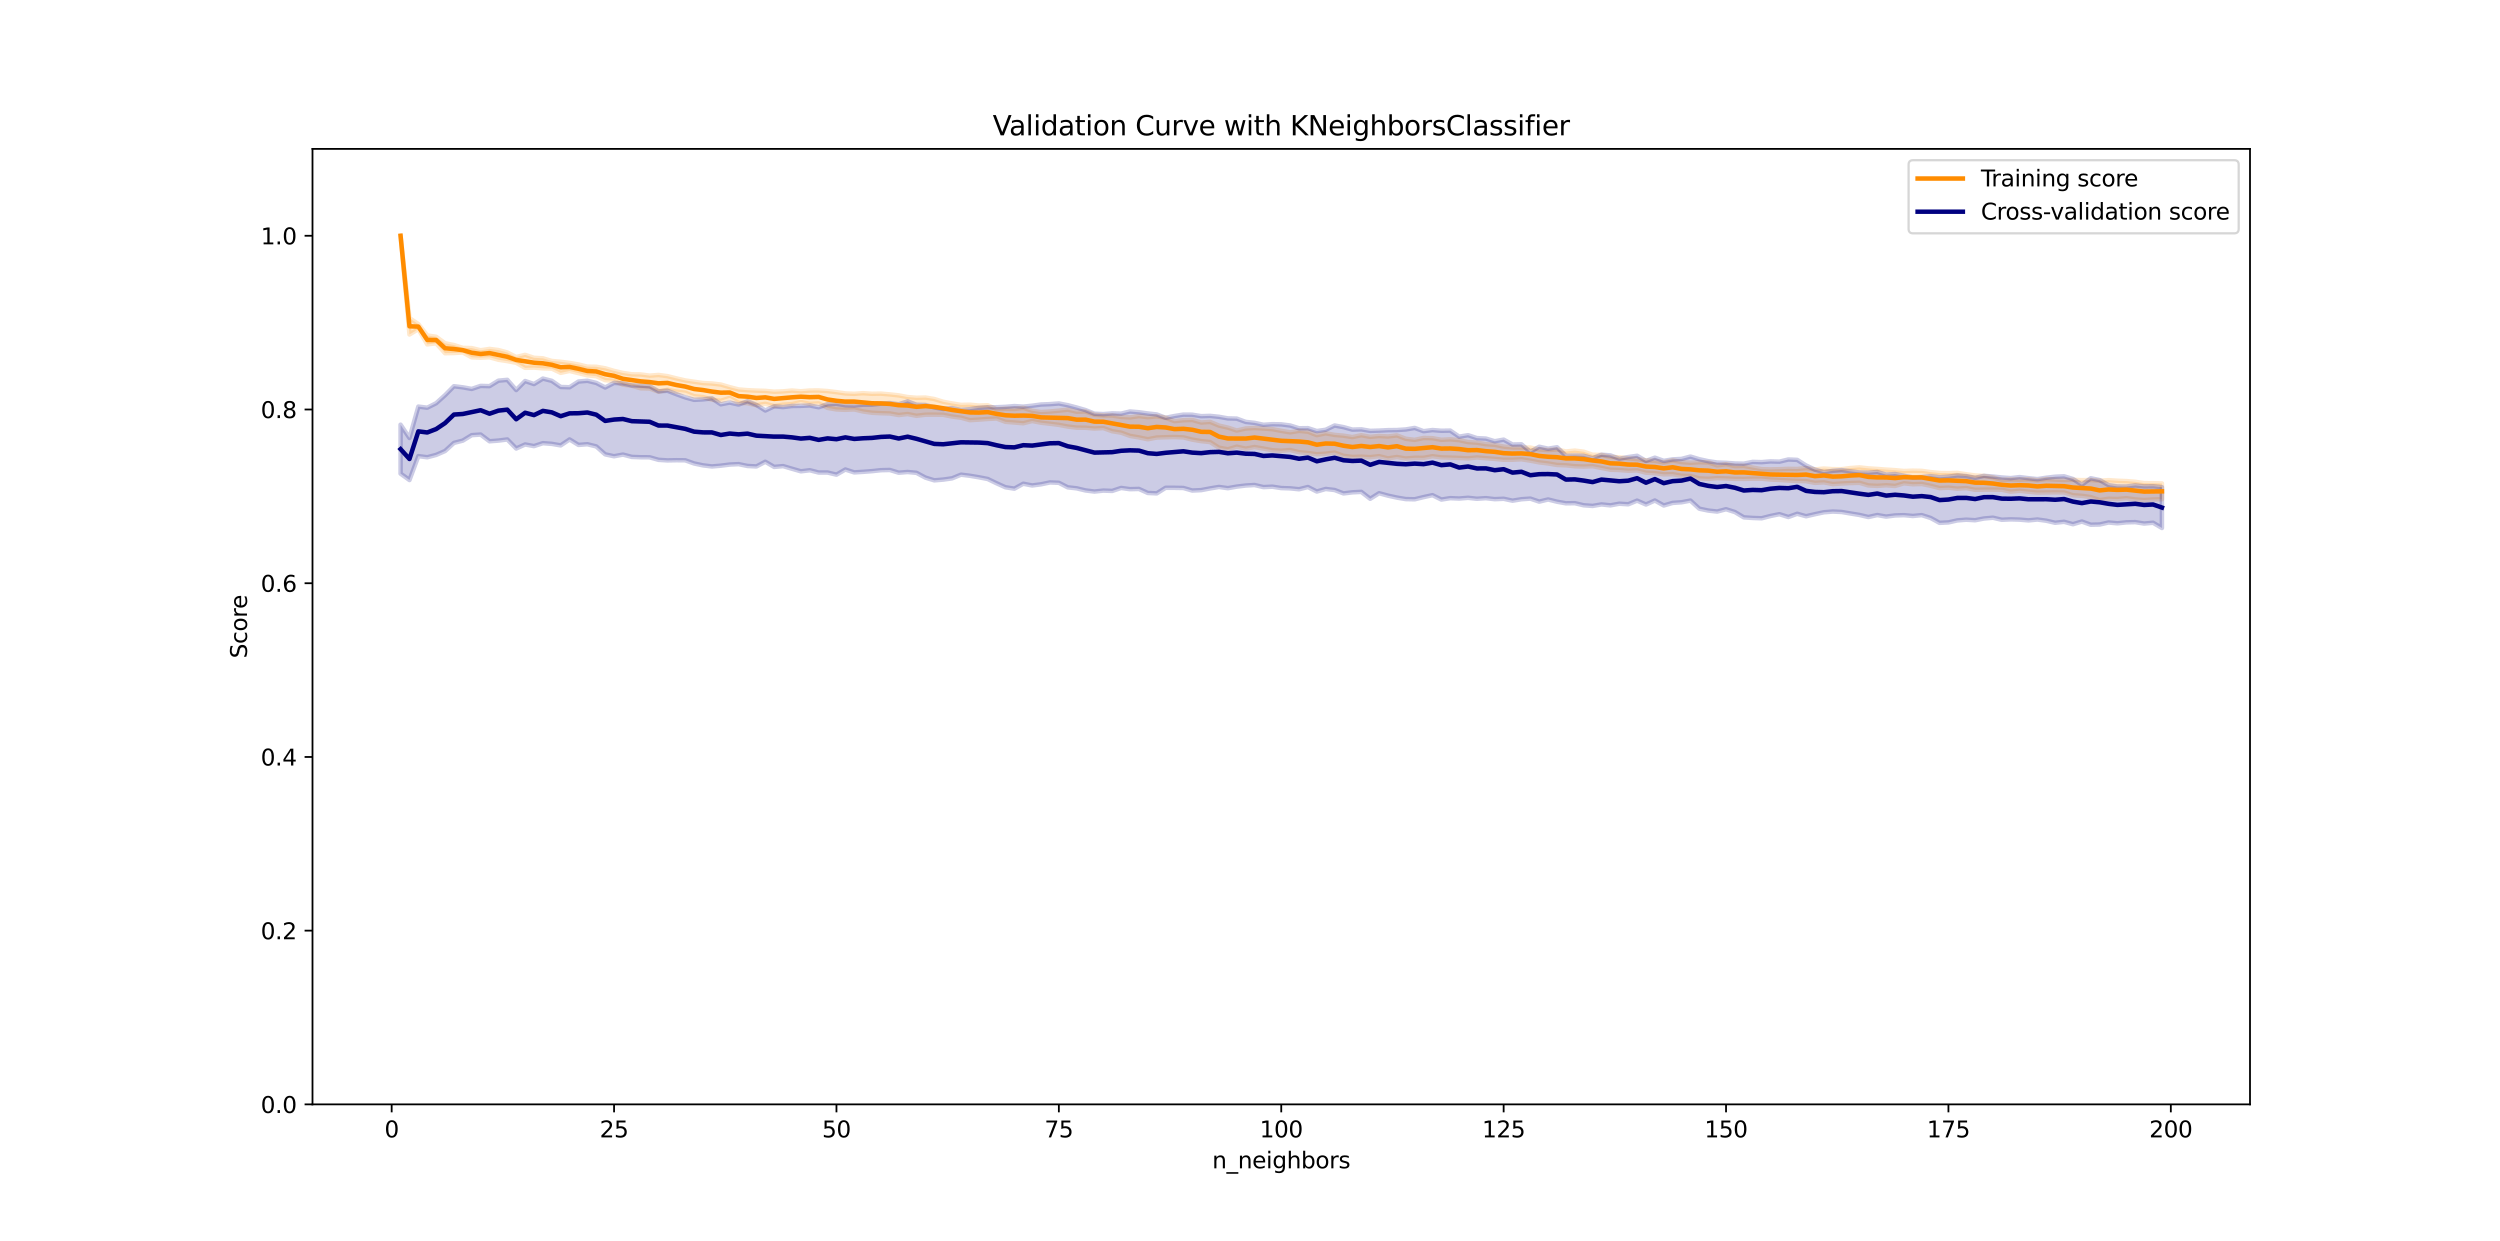 <?xml version="1.0" encoding="utf-8" standalone="no"?>
<!DOCTYPE svg PUBLIC "-//W3C//DTD SVG 1.1//EN"
  "http://www.w3.org/Graphics/SVG/1.1/DTD/svg11.dtd">
<svg xmlns:xlink="http://www.w3.org/1999/xlink" width="1105.92pt" height="548.928pt" viewBox="0 0 1105.92 548.928" xmlns="http://www.w3.org/2000/svg" version="1.1">
 <defs>
  <style type="text/css">*{stroke-linejoin: round; stroke-linecap: butt}</style>
 </defs>
 <g id="figure_1">
  <g id="patch_1">
   <path d="M 0 548.928 
L 1105.92 548.928 
L 1105.92 0 
L 0 0 
z
" style="fill: #ffffff"/>
  </g>
  <g id="axes_1">
   <g id="patch_2">
    <path d="M 138.24 488.546 
L 995.328 488.546 
L 995.328 65.871 
L 138.24 65.871 
z
" style="fill: #ffffff"/>
   </g>
   <g id="PolyCollection_1">
    <defs>
     <path id="m1f577cfe57" d="M 177.199 -444.632 
L 177.199 -444.632 
L 181.134 -400.964 
L 185.069 -403.342 
L 189.004 -396.59 
L 192.939 -397.06 
L 196.875 -392.672 
L 200.81 -392.772 
L 204.745 -393.013 
L 208.68 -390.856 
L 212.615 -390.697 
L 216.551 -390.892 
L 220.486 -389.786 
L 224.421 -389.183 
L 228.356 -388.44 
L 232.291 -386.216 
L 236.227 -386.308 
L 240.162 -385.989 
L 244.097 -385.858 
L 248.032 -384.001 
L 251.967 -384.835 
L 255.903 -383.872 
L 259.838 -382.899 
L 263.773 -382.517 
L 267.708 -380.762 
L 271.644 -380.476 
L 275.579 -378.765 
L 279.514 -378.287 
L 283.449 -377.158 
L 287.384 -377.055 
L 291.32 -375.643 
L 295.255 -376.532 
L 299.19 -375.681 
L 303.125 -375.216 
L 307.06 -373.639 
L 310.996 -373.284 
L 314.931 -372.135 
L 318.866 -371.622 
L 322.801 -372.926 
L 326.736 -370.736 
L 330.672 -370.582 
L 334.607 -369.639 
L 338.542 -370.286 
L 342.477 -369.294 
L 346.412 -369.912 
L 350.348 -370.162 
L 354.283 -371.06 
L 358.218 -370.274 
L 362.153 -370.47 
L 366.088 -368.491 
L 370.024 -367.808 
L 373.959 -367.642 
L 377.894 -367.815 
L 381.829 -366.898 
L 385.764 -366.343 
L 389.7 -366.145 
L 393.635 -366.029 
L 397.57 -365.33 
L 401.505 -365.771 
L 405.441 -364.984 
L 409.376 -365.476 
L 413.311 -365.494 
L 417.246 -365.446 
L 421.181 -364.675 
L 425.117 -364.151 
L 429.052 -363.059 
L 432.987 -363.304 
L 436.922 -363.597 
L 440.857 -363.801 
L 444.793 -362.329 
L 448.728 -362.029 
L 452.663 -361.691 
L 456.598 -362.696 
L 460.533 -361.934 
L 464.469 -361.483 
L 468.404 -360.986 
L 472.339 -360.24 
L 476.274 -359.747 
L 480.209 -359.709 
L 484.145 -359.365 
L 488.08 -359.572 
L 492.015 -358.161 
L 495.95 -357.532 
L 499.885 -356.101 
L 503.821 -355.435 
L 507.756 -354.618 
L 511.691 -355.377 
L 515.626 -355.512 
L 519.562 -355.592 
L 523.497 -355.434 
L 527.432 -354.454 
L 531.367 -353.789 
L 535.302 -353.375 
L 539.238 -350.889 
L 543.173 -350.159 
L 547.108 -351.335 
L 551.043 -350.467 
L 554.978 -351.166 
L 558.914 -350.495 
L 562.849 -349.757 
L 566.784 -349.527 
L 570.719 -349.844 
L 574.654 -348.898 
L 578.59 -348.536 
L 582.525 -347.977 
L 586.46 -348.236 
L 590.395 -348.734 
L 594.33 -347.294 
L 598.266 -346.78 
L 602.201 -346.91 
L 606.136 -346.686 
L 610.071 -347.143 
L 614.006 -346.146 
L 617.942 -346.762 
L 621.877 -346.104 
L 625.812 -346.408 
L 629.747 -346.391 
L 633.683 -347.112 
L 637.618 -346.602 
L 641.553 -346.49 
L 645.488 -346.355 
L 649.423 -346.161 
L 653.359 -346.556 
L 657.294 -346.235 
L 661.229 -345.931 
L 665.164 -345.551 
L 669.099 -345.562 
L 673.035 -345.762 
L 676.97 -345.145 
L 680.905 -344.39 
L 684.84 -343.918 
L 688.775 -343.241 
L 692.711 -343.095 
L 696.646 -342.674 
L 700.581 -342.546 
L 704.516 -342.692 
L 708.451 -341.924 
L 712.387 -341.135 
L 716.322 -341.016 
L 720.257 -340.697 
L 724.192 -340.856 
L 728.127 -339.833 
L 732.063 -339.606 
L 735.998 -339.096 
L 739.933 -339.177 
L 743.868 -338.455 
L 747.804 -338.365 
L 751.739 -337.293 
L 755.674 -337.103 
L 759.609 -337.417 
L 763.544 -337.282 
L 767.48 -337.097 
L 771.415 -337.073 
L 775.35 -337.177 
L 779.285 -337.184 
L 783.22 -336.799 
L 787.156 -336.615 
L 791.091 -336.376 
L 795.026 -336.184 
L 798.961 -336.082 
L 802.896 -335.325 
L 806.832 -335.546 
L 810.767 -334.79 
L 814.702 -335.053 
L 818.637 -335.246 
L 822.572 -335.346 
L 826.508 -334.193 
L 830.443 -333.987 
L 834.378 -334.261 
L 838.313 -333.955 
L 842.248 -335.127 
L 846.184 -334.71 
L 850.119 -334.841 
L 854.054 -334.041 
L 857.989 -333.011 
L 861.924 -333.201 
L 865.86 -332.761 
L 869.795 -333.012 
L 873.73 -332.259 
L 877.665 -332.336 
L 881.601 -332.339 
L 885.536 -332.282 
L 889.471 -331.44 
L 893.406 -331.824 
L 897.341 -331.417 
L 901.277 -331.029 
L 905.212 -331.106 
L 909.147 -331.132 
L 913.082 -331.102 
L 917.017 -329.847 
L 920.953 -329.585 
L 924.888 -329.035 
L 928.823 -327.695 
L 932.758 -328.284 
L 936.693 -328.162 
L 940.629 -328.548 
L 944.564 -327.988 
L 948.499 -327.717 
L 952.434 -327.974 
L 956.369 -328.081 
L 956.369 -335.073 
L 956.369 -335.073 
L 952.434 -335.169 
L 948.499 -335.209 
L 944.564 -335.795 
L 940.629 -336.113 
L 936.693 -336.261 
L 932.758 -336.525 
L 928.823 -336.271 
L 924.888 -336.586 
L 920.953 -336.521 
L 917.017 -336.682 
L 913.082 -336.605 
L 909.147 -336.774 
L 905.212 -336.998 
L 901.277 -336.453 
L 897.341 -336.913 
L 893.406 -336.756 
L 889.471 -336.847 
L 885.536 -336.645 
L 881.601 -337.726 
L 877.665 -338.398 
L 873.73 -338.6 
L 869.795 -339.128 
L 865.86 -339.751 
L 861.924 -339.631 
L 857.989 -339.685 
L 854.054 -340.085 
L 850.119 -340.632 
L 846.184 -340.718 
L 842.248 -340.571 
L 838.313 -340.944 
L 834.378 -341.183 
L 830.443 -341.482 
L 826.508 -341.734 
L 822.572 -342.17 
L 818.637 -341.887 
L 814.702 -341.369 
L 810.767 -341.393 
L 806.832 -341.652 
L 802.896 -341.258 
L 798.961 -341.892 
L 795.026 -341.453 
L 791.091 -341.535 
L 787.156 -341.373 
L 783.22 -341.274 
L 779.285 -341.37 
L 775.35 -342.089 
L 771.415 -342.841 
L 767.48 -342.75 
L 763.544 -343.585 
L 759.609 -343.054 
L 755.674 -344.361 
L 751.739 -344.446 
L 747.804 -344.223 
L 743.868 -344.523 
L 739.933 -345.271 
L 735.998 -344.381 
L 732.063 -345.082 
L 728.127 -345.242 
L 724.192 -345.855 
L 720.257 -346.151 
L 716.322 -346.632 
L 712.387 -346.8 
L 708.451 -347.684 
L 704.516 -347.752 
L 700.581 -349.105 
L 696.646 -349.592 
L 692.711 -349.203 
L 688.775 -350.097 
L 684.84 -349.824 
L 680.905 -350.103 
L 676.97 -350.929 
L 673.035 -350.95 
L 669.099 -350.999 
L 665.164 -351.368 
L 661.229 -352.165 
L 657.294 -352.454 
L 653.359 -353.099 
L 649.423 -353.368 
L 645.488 -354.22 
L 641.553 -354.58 
L 637.618 -354.372 
L 633.683 -355.089 
L 629.747 -355.183 
L 625.812 -354.344 
L 621.877 -354.83 
L 617.942 -356.325 
L 614.006 -355.852 
L 610.071 -356.06 
L 606.136 -355.679 
L 602.201 -356.396 
L 598.266 -355.582 
L 594.33 -356.197 
L 590.395 -356.544 
L 586.46 -357.249 
L 582.525 -356.432 
L 578.59 -357.968 
L 574.654 -358.326 
L 570.719 -357.671 
L 566.784 -358.34 
L 562.849 -359.081 
L 558.914 -359.374 
L 554.978 -359.584 
L 551.043 -359.371 
L 547.108 -358.474 
L 543.173 -359.767 
L 539.238 -360.662 
L 535.302 -362.298 
L 531.367 -362.016 
L 527.432 -363.159 
L 523.497 -363.037 
L 519.562 -362.614 
L 515.626 -364.142 
L 511.691 -364.755 
L 507.756 -364.381 
L 503.821 -364.869 
L 499.885 -364.275 
L 495.95 -364.478 
L 492.015 -365.111 
L 488.08 -365.15 
L 484.145 -365.466 
L 480.209 -366.884 
L 476.274 -366.824 
L 472.339 -367.706 
L 468.404 -367.266 
L 464.469 -366.897 
L 460.533 -366.646 
L 456.598 -367.221 
L 452.663 -368.507 
L 448.728 -368.02 
L 444.793 -368.111 
L 440.857 -367.877 
L 436.922 -369.66 
L 432.987 -369.53 
L 429.052 -369.902 
L 425.117 -369.823 
L 421.181 -370.461 
L 417.246 -371.2 
L 413.311 -372.415 
L 409.376 -373.063 
L 405.441 -372.958 
L 401.505 -373.287 
L 397.57 -374.029 
L 393.635 -374.459 
L 389.7 -374.804 
L 385.764 -374.731 
L 381.829 -375 
L 377.894 -374.723 
L 373.959 -374.885 
L 370.024 -375.459 
L 366.088 -375.938 
L 362.153 -376.197 
L 358.218 -376.176 
L 354.283 -375.834 
L 350.348 -376.169 
L 346.412 -375.808 
L 342.477 -375.649 
L 338.542 -376.026 
L 334.607 -376.138 
L 330.672 -376.325 
L 326.736 -376.648 
L 322.801 -377.665 
L 318.866 -378.824 
L 314.931 -379.288 
L 310.996 -379.482 
L 307.06 -380.054 
L 303.125 -380.634 
L 299.19 -381.552 
L 295.255 -382.533 
L 291.32 -383.059 
L 287.384 -382.754 
L 283.449 -383.286 
L 279.514 -383.335 
L 275.579 -383.933 
L 271.644 -384.857 
L 267.708 -386.012 
L 263.773 -386.674 
L 259.838 -386.739 
L 255.903 -387.696 
L 251.967 -388.377 
L 248.032 -388.897 
L 244.097 -389.251 
L 240.162 -390.414 
L 236.227 -390.648 
L 232.291 -391.945 
L 228.356 -390.986 
L 224.421 -392.996 
L 220.486 -394.073 
L 216.551 -394.576 
L 212.615 -393.984 
L 208.68 -394.937 
L 204.745 -395.035 
L 200.81 -396.296 
L 196.875 -397.075 
L 192.939 -399.953 
L 189.004 -400.53 
L 185.069 -405.543 
L 181.134 -408.215 
L 177.199 -444.632 
z
" style="stroke: #ff8c00; stroke-opacity: 0.2; stroke-width: 2"/>
    </defs>
    <g clip-path="url(#p7eca97b1c2)">
     <use xlink:href="#m1f577cfe57" x="0" y="548.928" style="fill: #ff8c00; fill-opacity: 0.2; stroke: #ff8c00; stroke-opacity: 0.2; stroke-width: 2"/>
    </g>
   </g>
   <g id="PolyCollection_2">
    <defs>
     <path id="ma7df598447" d="M 177.199 -361.059 
L 177.199 -339.413 
L 181.134 -336.585 
L 185.069 -347.149 
L 189.004 -346.655 
L 192.939 -347.692 
L 196.875 -349.409 
L 200.81 -353.002 
L 204.745 -354.018 
L 208.68 -356.433 
L 212.615 -356.694 
L 216.551 -353.722 
L 220.486 -354.021 
L 224.421 -354.524 
L 228.356 -350.532 
L 232.291 -352.305 
L 236.227 -351.581 
L 240.162 -352.879 
L 244.097 -352.577 
L 248.032 -351.899 
L 251.967 -354.533 
L 255.903 -352.107 
L 259.838 -352.414 
L 263.773 -351.44 
L 267.708 -347.943 
L 271.644 -347.098 
L 275.579 -347.831 
L 279.514 -346.804 
L 283.449 -346.657 
L 287.384 -346.628 
L 291.32 -345.513 
L 295.255 -345.263 
L 299.19 -345.34 
L 303.125 -345.301 
L 307.06 -343.901 
L 310.996 -343.068 
L 314.931 -342.584 
L 318.866 -342.922 
L 322.801 -343.421 
L 326.736 -343.608 
L 330.672 -342.796 
L 334.607 -342.59 
L 338.542 -344.664 
L 342.477 -342.379 
L 346.412 -342.734 
L 350.348 -341.572 
L 354.283 -340.436 
L 358.218 -340.905 
L 362.153 -339.897 
L 366.088 -339.893 
L 370.024 -338.955 
L 373.959 -341.226 
L 377.894 -339.954 
L 381.829 -340.205 
L 385.764 -340.505 
L 389.7 -340.93 
L 393.635 -341.023 
L 397.57 -339.813 
L 401.505 -340.13 
L 405.441 -339.758 
L 409.376 -337.646 
L 413.311 -336.437 
L 417.246 -336.77 
L 421.181 -337.327 
L 425.117 -338.947 
L 429.052 -338.463 
L 432.987 -337.8 
L 436.922 -337.044 
L 440.857 -335.144 
L 444.793 -333.376 
L 448.728 -332.766 
L 452.663 -334.941 
L 456.598 -334.173 
L 460.533 -334.686 
L 464.469 -335.512 
L 468.404 -335.355 
L 472.339 -333.339 
L 476.274 -332.912 
L 480.209 -331.968 
L 484.145 -331.48 
L 488.08 -331.896 
L 492.015 -331.759 
L 495.95 -333.075 
L 499.885 -332.533 
L 503.821 -332.64 
L 507.756 -330.86 
L 511.691 -330.676 
L 515.626 -333.145 
L 519.562 -333.133 
L 523.497 -333.06 
L 527.432 -331.926 
L 531.367 -332.111 
L 535.302 -332.864 
L 539.238 -333.518 
L 543.173 -332.973 
L 547.108 -333.663 
L 551.043 -334.143 
L 554.978 -334.372 
L 558.914 -333.447 
L 562.849 -333.633 
L 566.784 -333.02 
L 570.719 -332.897 
L 574.654 -332.497 
L 578.59 -333.487 
L 582.525 -331.494 
L 586.46 -332.627 
L 590.395 -332.16 
L 594.33 -330.654 
L 598.266 -331.136 
L 602.201 -331.335 
L 606.136 -328.279 
L 610.071 -330.744 
L 614.006 -329.67 
L 617.942 -328.811 
L 621.877 -328.145 
L 625.812 -328.055 
L 629.747 -329.022 
L 633.683 -329.874 
L 637.618 -327.939 
L 641.553 -328.56 
L 645.488 -328.39 
L 649.423 -328.713 
L 653.359 -328.286 
L 657.294 -328.558 
L 661.229 -328.112 
L 665.164 -328.288 
L 669.099 -327.435 
L 673.035 -328.082 
L 676.97 -328.356 
L 680.905 -327.023 
L 684.84 -327.975 
L 688.775 -326.989 
L 692.711 -326.278 
L 696.646 -326.337 
L 700.581 -325.404 
L 704.516 -325.116 
L 708.451 -325.787 
L 712.387 -325.373 
L 716.322 -326.101 
L 720.257 -325.849 
L 724.192 -327.464 
L 728.127 -325.756 
L 732.063 -327.516 
L 735.998 -325.323 
L 739.933 -326.456 
L 743.868 -326.739 
L 747.804 -327.483 
L 751.739 -323.896 
L 755.674 -323.071 
L 759.609 -322.629 
L 763.544 -323.659 
L 767.48 -322.414 
L 771.415 -320.06 
L 775.35 -319.798 
L 779.285 -319.659 
L 783.22 -320.667 
L 787.156 -321.47 
L 791.091 -320.223 
L 795.026 -321.648 
L 798.961 -320.555 
L 802.896 -321.464 
L 806.832 -322.313 
L 810.767 -322.624 
L 814.702 -322.44 
L 818.637 -321.77 
L 822.572 -321.128 
L 826.508 -320.212 
L 830.443 -321.088 
L 834.378 -320.404 
L 838.313 -320.908 
L 842.248 -321.036 
L 846.184 -320.672 
L 850.119 -321.051 
L 854.054 -319.795 
L 857.989 -317.633 
L 861.924 -317.827 
L 865.86 -318.717 
L 869.795 -319.026 
L 873.73 -318.794 
L 877.665 -319.556 
L 881.601 -319.905 
L 885.536 -318.993 
L 889.471 -319.173 
L 893.406 -319.061 
L 897.341 -318.724 
L 901.277 -319.107 
L 905.212 -318.578 
L 909.147 -317.668 
L 913.082 -318.103 
L 917.017 -317.033 
L 920.953 -318.214 
L 924.888 -316.802 
L 928.823 -316.897 
L 932.758 -317.791 
L 936.693 -317.43 
L 940.629 -317.855 
L 944.564 -317.954 
L 948.499 -317.324 
L 952.434 -317.68 
L 956.369 -315.367 
L 956.369 -333.429 
L 956.369 -333.429 
L 952.434 -333.835 
L 948.499 -333.775 
L 944.564 -334.18 
L 940.629 -333.708 
L 936.693 -333.723 
L 932.758 -334.31 
L 928.823 -336.556 
L 924.888 -337.363 
L 920.953 -334.504 
L 917.017 -337.027 
L 913.082 -338.227 
L 909.147 -338.043 
L 905.212 -337.59 
L 901.277 -336.982 
L 897.341 -337.386 
L 893.406 -337.877 
L 889.471 -337.416 
L 885.536 -337.707 
L 881.601 -338.116 
L 877.665 -338.435 
L 873.73 -337.541 
L 869.795 -338.311 
L 865.86 -338.586 
L 861.924 -338.066 
L 857.989 -337.781 
L 854.054 -338.291 
L 850.119 -337.88 
L 846.184 -337.738 
L 842.248 -338.456 
L 838.313 -339.226 
L 834.378 -338.971 
L 830.443 -340.125 
L 826.508 -339.805 
L 822.572 -339.924 
L 818.637 -340.402 
L 814.702 -340.958 
L 810.767 -340.647 
L 806.832 -340.076 
L 802.896 -341.158 
L 798.961 -343.005 
L 795.026 -345.496 
L 791.091 -345.665 
L 787.156 -344.708 
L 783.22 -344.821 
L 779.285 -344.492 
L 775.35 -344.608 
L 771.415 -343.813 
L 767.48 -343.894 
L 763.544 -344.19 
L 759.609 -344.332 
L 755.674 -344.919 
L 751.739 -345.773 
L 747.804 -346.958 
L 743.868 -345.914 
L 739.933 -345.713 
L 735.998 -345.061 
L 732.063 -346.463 
L 728.127 -345.02 
L 724.192 -347.303 
L 720.257 -346.732 
L 716.322 -345.98 
L 712.387 -347.479 
L 708.451 -347.773 
L 704.516 -346.218 
L 700.581 -347.258 
L 696.646 -347.399 
L 692.711 -347.274 
L 688.775 -351.076 
L 684.84 -350.447 
L 680.905 -351.301 
L 676.97 -349.05 
L 673.035 -352.375 
L 669.099 -352.281 
L 665.164 -354.449 
L 661.229 -353.734 
L 657.294 -354.916 
L 653.359 -355.11 
L 649.423 -356.413 
L 645.488 -355.765 
L 641.553 -358.446 
L 637.618 -358.373 
L 633.683 -358.688 
L 629.747 -358.188 
L 625.812 -359.622 
L 621.877 -358.951 
L 617.942 -358.69 
L 614.006 -358.641 
L 610.071 -358.441 
L 606.136 -358.322 
L 602.201 -358.997 
L 598.266 -358.884 
L 594.33 -359.976 
L 590.395 -360.701 
L 586.46 -358.809 
L 582.525 -358.249 
L 578.59 -359.527 
L 574.654 -359.476 
L 570.719 -360.703 
L 566.784 -361.21 
L 562.849 -361.286 
L 558.914 -361.018 
L 554.978 -361.867 
L 551.043 -362.301 
L 547.108 -363.746 
L 543.173 -363.849 
L 539.238 -364.548 
L 535.302 -364.956 
L 531.367 -364.832 
L 527.432 -365.477 
L 523.497 -365.511 
L 519.562 -364.89 
L 515.626 -364.109 
L 511.691 -365.585 
L 507.756 -366.03 
L 503.821 -366.565 
L 499.885 -366.902 
L 495.95 -365.958 
L 492.015 -366.054 
L 488.08 -365.745 
L 484.145 -365.929 
L 480.209 -367.515 
L 476.274 -368.654 
L 472.339 -369.685 
L 468.404 -370.455 
L 464.469 -370.151 
L 460.533 -369.996 
L 456.598 -369.455 
L 452.663 -369.039 
L 448.728 -369.293 
L 444.793 -368.948 
L 440.857 -368.784 
L 436.922 -368.768 
L 432.987 -368.492 
L 429.052 -367.922 
L 425.117 -367.582 
L 421.181 -368.392 
L 417.246 -368.03 
L 413.311 -368.686 
L 409.376 -369.78 
L 405.441 -369.871 
L 401.505 -371.369 
L 397.57 -370.077 
L 393.635 -370.612 
L 389.7 -370.377 
L 385.764 -369.918 
L 381.829 -369.903 
L 377.894 -369.566 
L 373.959 -369.66 
L 370.024 -370.317 
L 366.088 -370.122 
L 362.153 -368.772 
L 358.218 -369.569 
L 354.283 -369.397 
L 350.348 -369.331 
L 346.412 -368.85 
L 342.477 -369.183 
L 338.542 -367.342 
L 334.607 -369.819 
L 330.672 -371.415 
L 326.736 -369.965 
L 322.801 -370.846 
L 318.866 -370.074 
L 314.931 -372.702 
L 310.996 -372.257 
L 307.06 -372.051 
L 303.125 -373.139 
L 299.19 -374.566 
L 295.255 -376.075 
L 291.32 -375.836 
L 287.384 -378.068 
L 283.449 -378.36 
L 279.514 -378.418 
L 275.579 -379.316 
L 271.644 -379.557 
L 267.708 -377.519 
L 263.773 -379.542 
L 259.838 -380.483 
L 255.903 -380.151 
L 251.967 -377.619 
L 248.032 -377.738 
L 244.097 -380.458 
L 240.162 -381.454 
L 236.227 -379.033 
L 232.291 -380.377 
L 228.356 -376.398 
L 224.421 -380.895 
L 220.486 -380.534 
L 216.551 -378.108 
L 212.615 -378.223 
L 208.68 -376.88 
L 204.745 -377.582 
L 200.81 -378.077 
L 196.875 -374.112 
L 192.939 -370.556 
L 189.004 -368.577 
L 185.069 -369.062 
L 181.134 -355.192 
L 177.199 -361.059 
z
" style="stroke: #000080; stroke-opacity: 0.2; stroke-width: 2"/>
    </defs>
    <g clip-path="url(#p7eca97b1c2)">
     <use xlink:href="#ma7df598447" x="0" y="548.928" style="fill: #000080; fill-opacity: 0.2; stroke: #000080; stroke-opacity: 0.2; stroke-width: 2"/>
    </g>
   </g>
   <g id="matplotlib.axis_1">
    <g id="xtick_1">
     <g id="line2d_1">
      <defs>
       <path id="mc259409a6b" d="M 0 0 
L 0 3.5 
" style="stroke: #000000; stroke-width: 0.8"/>
      </defs>
      <g>
       <use xlink:href="#mc259409a6b" x="173.263" y="488.546" style="stroke: #000000; stroke-width: 0.8"/>
      </g>
     </g>
     <g id="text_1">
      <!-- 0 -->
      <g transform="translate(170.082 503.144) scale(0.1 -0.1)">
       <defs>
        <path id="DejaVuSans-30" d="M 2034 4250 
Q 1547 4250 1301 3770 
Q 1056 3291 1056 2328 
Q 1056 1369 1301 889 
Q 1547 409 2034 409 
Q 2525 409 2770 889 
Q 3016 1369 3016 2328 
Q 3016 3291 2770 3770 
Q 2525 4250 2034 4250 
z
M 2034 4750 
Q 2819 4750 3233 4129 
Q 3647 3509 3647 2328 
Q 3647 1150 3233 529 
Q 2819 -91 2034 -91 
Q 1250 -91 836 529 
Q 422 1150 422 2328 
Q 422 3509 836 4129 
Q 1250 4750 2034 4750 
z
" transform="scale(0.016)"/>
       </defs>
       <use xlink:href="#DejaVuSans-30"/>
      </g>
     </g>
    </g>
    <g id="xtick_2">
     <g id="line2d_2">
      <g>
       <use xlink:href="#mc259409a6b" x="271.644" y="488.546" style="stroke: #000000; stroke-width: 0.8"/>
      </g>
     </g>
     <g id="text_2">
      <!-- 25 -->
      <g transform="translate(265.281 503.144) scale(0.1 -0.1)">
       <defs>
        <path id="DejaVuSans-32" d="M 1228 531 
L 3431 531 
L 3431 0 
L 469 0 
L 469 531 
Q 828 903 1448 1529 
Q 2069 2156 2228 2338 
Q 2531 2678 2651 2914 
Q 2772 3150 2772 3378 
Q 2772 3750 2511 3984 
Q 2250 4219 1831 4219 
Q 1534 4219 1204 4116 
Q 875 4013 500 3803 
L 500 4441 
Q 881 4594 1212 4672 
Q 1544 4750 1819 4750 
Q 2544 4750 2975 4387 
Q 3406 4025 3406 3419 
Q 3406 3131 3298 2873 
Q 3191 2616 2906 2266 
Q 2828 2175 2409 1742 
Q 1991 1309 1228 531 
z
" transform="scale(0.016)"/>
        <path id="DejaVuSans-35" d="M 691 4666 
L 3169 4666 
L 3169 4134 
L 1269 4134 
L 1269 2991 
Q 1406 3038 1543 3061 
Q 1681 3084 1819 3084 
Q 2600 3084 3056 2656 
Q 3513 2228 3513 1497 
Q 3513 744 3044 326 
Q 2575 -91 1722 -91 
Q 1428 -91 1123 -41 
Q 819 9 494 109 
L 494 744 
Q 775 591 1075 516 
Q 1375 441 1709 441 
Q 2250 441 2565 725 
Q 2881 1009 2881 1497 
Q 2881 1984 2565 2268 
Q 2250 2553 1709 2553 
Q 1456 2553 1204 2497 
Q 953 2441 691 2322 
L 691 4666 
z
" transform="scale(0.016)"/>
       </defs>
       <use xlink:href="#DejaVuSans-32"/>
       <use xlink:href="#DejaVuSans-35" x="63.623"/>
      </g>
     </g>
    </g>
    <g id="xtick_3">
     <g id="line2d_3">
      <g>
       <use xlink:href="#mc259409a6b" x="370.024" y="488.546" style="stroke: #000000; stroke-width: 0.8"/>
      </g>
     </g>
     <g id="text_3">
      <!-- 50 -->
      <g transform="translate(363.661 503.144) scale(0.1 -0.1)">
       <use xlink:href="#DejaVuSans-35"/>
       <use xlink:href="#DejaVuSans-30" x="63.623"/>
      </g>
     </g>
    </g>
    <g id="xtick_4">
     <g id="line2d_4">
      <g>
       <use xlink:href="#mc259409a6b" x="468.404" y="488.546" style="stroke: #000000; stroke-width: 0.8"/>
      </g>
     </g>
     <g id="text_4">
      <!-- 75 -->
      <g transform="translate(462.041 503.144) scale(0.1 -0.1)">
       <defs>
        <path id="DejaVuSans-37" d="M 525 4666 
L 3525 4666 
L 3525 4397 
L 1831 0 
L 1172 0 
L 2766 4134 
L 525 4134 
L 525 4666 
z
" transform="scale(0.016)"/>
       </defs>
       <use xlink:href="#DejaVuSans-37"/>
       <use xlink:href="#DejaVuSans-35" x="63.623"/>
      </g>
     </g>
    </g>
    <g id="xtick_5">
     <g id="line2d_5">
      <g>
       <use xlink:href="#mc259409a6b" x="566.784" y="488.546" style="stroke: #000000; stroke-width: 0.8"/>
      </g>
     </g>
     <g id="text_5">
      <!-- 100 -->
      <g transform="translate(557.24 503.144) scale(0.1 -0.1)">
       <defs>
        <path id="DejaVuSans-31" d="M 794 531 
L 1825 531 
L 1825 4091 
L 703 3866 
L 703 4441 
L 1819 4666 
L 2450 4666 
L 2450 531 
L 3481 531 
L 3481 0 
L 794 0 
L 794 531 
z
" transform="scale(0.016)"/>
       </defs>
       <use xlink:href="#DejaVuSans-31"/>
       <use xlink:href="#DejaVuSans-30" x="63.623"/>
       <use xlink:href="#DejaVuSans-30" x="127.246"/>
      </g>
     </g>
    </g>
    <g id="xtick_6">
     <g id="line2d_6">
      <g>
       <use xlink:href="#mc259409a6b" x="665.164" y="488.546" style="stroke: #000000; stroke-width: 0.8"/>
      </g>
     </g>
     <g id="text_6">
      <!-- 125 -->
      <g transform="translate(655.62 503.144) scale(0.1 -0.1)">
       <use xlink:href="#DejaVuSans-31"/>
       <use xlink:href="#DejaVuSans-32" x="63.623"/>
       <use xlink:href="#DejaVuSans-35" x="127.246"/>
      </g>
     </g>
    </g>
    <g id="xtick_7">
     <g id="line2d_7">
      <g>
       <use xlink:href="#mc259409a6b" x="763.544" y="488.546" style="stroke: #000000; stroke-width: 0.8"/>
      </g>
     </g>
     <g id="text_7">
      <!-- 150 -->
      <g transform="translate(754.001 503.144) scale(0.1 -0.1)">
       <use xlink:href="#DejaVuSans-31"/>
       <use xlink:href="#DejaVuSans-35" x="63.623"/>
       <use xlink:href="#DejaVuSans-30" x="127.246"/>
      </g>
     </g>
    </g>
    <g id="xtick_8">
     <g id="line2d_8">
      <g>
       <use xlink:href="#mc259409a6b" x="861.924" y="488.546" style="stroke: #000000; stroke-width: 0.8"/>
      </g>
     </g>
     <g id="text_8">
      <!-- 175 -->
      <g transform="translate(852.381 503.144) scale(0.1 -0.1)">
       <use xlink:href="#DejaVuSans-31"/>
       <use xlink:href="#DejaVuSans-37" x="63.623"/>
       <use xlink:href="#DejaVuSans-35" x="127.246"/>
      </g>
     </g>
    </g>
    <g id="xtick_9">
     <g id="line2d_9">
      <g>
       <use xlink:href="#mc259409a6b" x="960.305" y="488.546" style="stroke: #000000; stroke-width: 0.8"/>
      </g>
     </g>
     <g id="text_9">
      <!-- 200 -->
      <g transform="translate(950.761 503.144) scale(0.1 -0.1)">
       <use xlink:href="#DejaVuSans-32"/>
       <use xlink:href="#DejaVuSans-30" x="63.623"/>
       <use xlink:href="#DejaVuSans-30" x="127.246"/>
      </g>
     </g>
    </g>
    <g id="text_10">
     <!-- n_neighbors -->
     <g transform="translate(536.244 516.822) scale(0.1 -0.1)">
      <defs>
       <path id="DejaVuSans-6e" d="M 3513 2113 
L 3513 0 
L 2938 0 
L 2938 2094 
Q 2938 2591 2744 2837 
Q 2550 3084 2163 3084 
Q 1697 3084 1428 2787 
Q 1159 2491 1159 1978 
L 1159 0 
L 581 0 
L 581 3500 
L 1159 3500 
L 1159 2956 
Q 1366 3272 1645 3428 
Q 1925 3584 2291 3584 
Q 2894 3584 3203 3211 
Q 3513 2838 3513 2113 
z
" transform="scale(0.016)"/>
       <path id="DejaVuSans-5f" d="M 3263 -1063 
L 3263 -1509 
L -63 -1509 
L -63 -1063 
L 3263 -1063 
z
" transform="scale(0.016)"/>
       <path id="DejaVuSans-65" d="M 3597 1894 
L 3597 1613 
L 953 1613 
Q 991 1019 1311 708 
Q 1631 397 2203 397 
Q 2534 397 2845 478 
Q 3156 559 3463 722 
L 3463 178 
Q 3153 47 2828 -22 
Q 2503 -91 2169 -91 
Q 1331 -91 842 396 
Q 353 884 353 1716 
Q 353 2575 817 3079 
Q 1281 3584 2069 3584 
Q 2775 3584 3186 3129 
Q 3597 2675 3597 1894 
z
M 3022 2063 
Q 3016 2534 2758 2815 
Q 2500 3097 2075 3097 
Q 1594 3097 1305 2825 
Q 1016 2553 972 2059 
L 3022 2063 
z
" transform="scale(0.016)"/>
       <path id="DejaVuSans-69" d="M 603 3500 
L 1178 3500 
L 1178 0 
L 603 0 
L 603 3500 
z
M 603 4863 
L 1178 4863 
L 1178 4134 
L 603 4134 
L 603 4863 
z
" transform="scale(0.016)"/>
       <path id="DejaVuSans-67" d="M 2906 1791 
Q 2906 2416 2648 2759 
Q 2391 3103 1925 3103 
Q 1463 3103 1205 2759 
Q 947 2416 947 1791 
Q 947 1169 1205 825 
Q 1463 481 1925 481 
Q 2391 481 2648 825 
Q 2906 1169 2906 1791 
z
M 3481 434 
Q 3481 -459 3084 -895 
Q 2688 -1331 1869 -1331 
Q 1566 -1331 1297 -1286 
Q 1028 -1241 775 -1147 
L 775 -588 
Q 1028 -725 1275 -790 
Q 1522 -856 1778 -856 
Q 2344 -856 2625 -561 
Q 2906 -266 2906 331 
L 2906 616 
Q 2728 306 2450 153 
Q 2172 0 1784 0 
Q 1141 0 747 490 
Q 353 981 353 1791 
Q 353 2603 747 3093 
Q 1141 3584 1784 3584 
Q 2172 3584 2450 3431 
Q 2728 3278 2906 2969 
L 2906 3500 
L 3481 3500 
L 3481 434 
z
" transform="scale(0.016)"/>
       <path id="DejaVuSans-68" d="M 3513 2113 
L 3513 0 
L 2938 0 
L 2938 2094 
Q 2938 2591 2744 2837 
Q 2550 3084 2163 3084 
Q 1697 3084 1428 2787 
Q 1159 2491 1159 1978 
L 1159 0 
L 581 0 
L 581 4863 
L 1159 4863 
L 1159 2956 
Q 1366 3272 1645 3428 
Q 1925 3584 2291 3584 
Q 2894 3584 3203 3211 
Q 3513 2838 3513 2113 
z
" transform="scale(0.016)"/>
       <path id="DejaVuSans-62" d="M 3116 1747 
Q 3116 2381 2855 2742 
Q 2594 3103 2138 3103 
Q 1681 3103 1420 2742 
Q 1159 2381 1159 1747 
Q 1159 1113 1420 752 
Q 1681 391 2138 391 
Q 2594 391 2855 752 
Q 3116 1113 3116 1747 
z
M 1159 2969 
Q 1341 3281 1617 3432 
Q 1894 3584 2278 3584 
Q 2916 3584 3314 3078 
Q 3713 2572 3713 1747 
Q 3713 922 3314 415 
Q 2916 -91 2278 -91 
Q 1894 -91 1617 61 
Q 1341 213 1159 525 
L 1159 0 
L 581 0 
L 581 4863 
L 1159 4863 
L 1159 2969 
z
" transform="scale(0.016)"/>
       <path id="DejaVuSans-6f" d="M 1959 3097 
Q 1497 3097 1228 2736 
Q 959 2375 959 1747 
Q 959 1119 1226 758 
Q 1494 397 1959 397 
Q 2419 397 2687 759 
Q 2956 1122 2956 1747 
Q 2956 2369 2687 2733 
Q 2419 3097 1959 3097 
z
M 1959 3584 
Q 2709 3584 3137 3096 
Q 3566 2609 3566 1747 
Q 3566 888 3137 398 
Q 2709 -91 1959 -91 
Q 1206 -91 779 398 
Q 353 888 353 1747 
Q 353 2609 779 3096 
Q 1206 3584 1959 3584 
z
" transform="scale(0.016)"/>
       <path id="DejaVuSans-72" d="M 2631 2963 
Q 2534 3019 2420 3045 
Q 2306 3072 2169 3072 
Q 1681 3072 1420 2755 
Q 1159 2438 1159 1844 
L 1159 0 
L 581 0 
L 581 3500 
L 1159 3500 
L 1159 2956 
Q 1341 3275 1631 3429 
Q 1922 3584 2338 3584 
Q 2397 3584 2469 3576 
Q 2541 3569 2628 3553 
L 2631 2963 
z
" transform="scale(0.016)"/>
       <path id="DejaVuSans-73" d="M 2834 3397 
L 2834 2853 
Q 2591 2978 2328 3040 
Q 2066 3103 1784 3103 
Q 1356 3103 1142 2972 
Q 928 2841 928 2578 
Q 928 2378 1081 2264 
Q 1234 2150 1697 2047 
L 1894 2003 
Q 2506 1872 2764 1633 
Q 3022 1394 3022 966 
Q 3022 478 2636 193 
Q 2250 -91 1575 -91 
Q 1294 -91 989 -36 
Q 684 19 347 128 
L 347 722 
Q 666 556 975 473 
Q 1284 391 1588 391 
Q 1994 391 2212 530 
Q 2431 669 2431 922 
Q 2431 1156 2273 1281 
Q 2116 1406 1581 1522 
L 1381 1569 
Q 847 1681 609 1914 
Q 372 2147 372 2553 
Q 372 3047 722 3315 
Q 1072 3584 1716 3584 
Q 2034 3584 2315 3537 
Q 2597 3491 2834 3397 
z
" transform="scale(0.016)"/>
      </defs>
      <use xlink:href="#DejaVuSans-6e"/>
      <use xlink:href="#DejaVuSans-5f" x="63.379"/>
      <use xlink:href="#DejaVuSans-6e" x="113.379"/>
      <use xlink:href="#DejaVuSans-65" x="176.758"/>
      <use xlink:href="#DejaVuSans-69" x="238.281"/>
      <use xlink:href="#DejaVuSans-67" x="266.064"/>
      <use xlink:href="#DejaVuSans-68" x="329.541"/>
      <use xlink:href="#DejaVuSans-62" x="392.92"/>
      <use xlink:href="#DejaVuSans-6f" x="456.396"/>
      <use xlink:href="#DejaVuSans-72" x="517.578"/>
      <use xlink:href="#DejaVuSans-73" x="558.691"/>
     </g>
    </g>
   </g>
   <g id="matplotlib.axis_2">
    <g id="ytick_1">
     <g id="line2d_10">
      <defs>
       <path id="m70908ee33e" d="M 0 0 
L -3.5 0 
" style="stroke: #000000; stroke-width: 0.8"/>
      </defs>
      <g>
       <use xlink:href="#m70908ee33e" x="138.24" y="488.546" style="stroke: #000000; stroke-width: 0.8"/>
      </g>
     </g>
     <g id="text_11">
      <!-- 0.0 -->
      <g transform="translate(115.337 492.345) scale(0.1 -0.1)">
       <defs>
        <path id="DejaVuSans-2e" d="M 684 794 
L 1344 794 
L 1344 0 
L 684 0 
L 684 794 
z
" transform="scale(0.016)"/>
       </defs>
       <use xlink:href="#DejaVuSans-30"/>
       <use xlink:href="#DejaVuSans-2e" x="63.623"/>
       <use xlink:href="#DejaVuSans-30" x="95.41"/>
      </g>
     </g>
    </g>
    <g id="ytick_2">
     <g id="line2d_11">
      <g>
       <use xlink:href="#m70908ee33e" x="138.24" y="411.696" style="stroke: #000000; stroke-width: 0.8"/>
      </g>
     </g>
     <g id="text_12">
      <!-- 0.2 -->
      <g transform="translate(115.337 415.495) scale(0.1 -0.1)">
       <use xlink:href="#DejaVuSans-30"/>
       <use xlink:href="#DejaVuSans-2e" x="63.623"/>
       <use xlink:href="#DejaVuSans-32" x="95.41"/>
      </g>
     </g>
    </g>
    <g id="ytick_3">
     <g id="line2d_12">
      <g>
       <use xlink:href="#m70908ee33e" x="138.24" y="334.846" style="stroke: #000000; stroke-width: 0.8"/>
      </g>
     </g>
     <g id="text_13">
      <!-- 0.4 -->
      <g transform="translate(115.337 338.645) scale(0.1 -0.1)">
       <defs>
        <path id="DejaVuSans-34" d="M 2419 4116 
L 825 1625 
L 2419 1625 
L 2419 4116 
z
M 2253 4666 
L 3047 4666 
L 3047 1625 
L 3713 1625 
L 3713 1100 
L 3047 1100 
L 3047 0 
L 2419 0 
L 2419 1100 
L 313 1100 
L 313 1709 
L 2253 4666 
z
" transform="scale(0.016)"/>
       </defs>
       <use xlink:href="#DejaVuSans-30"/>
       <use xlink:href="#DejaVuSans-2e" x="63.623"/>
       <use xlink:href="#DejaVuSans-34" x="95.41"/>
      </g>
     </g>
    </g>
    <g id="ytick_4">
     <g id="line2d_13">
      <g>
       <use xlink:href="#m70908ee33e" x="138.24" y="257.996" style="stroke: #000000; stroke-width: 0.8"/>
      </g>
     </g>
     <g id="text_14">
      <!-- 0.6 -->
      <g transform="translate(115.337 261.795) scale(0.1 -0.1)">
       <defs>
        <path id="DejaVuSans-36" d="M 2113 2584 
Q 1688 2584 1439 2293 
Q 1191 2003 1191 1497 
Q 1191 994 1439 701 
Q 1688 409 2113 409 
Q 2538 409 2786 701 
Q 3034 994 3034 1497 
Q 3034 2003 2786 2293 
Q 2538 2584 2113 2584 
z
M 3366 4563 
L 3366 3988 
Q 3128 4100 2886 4159 
Q 2644 4219 2406 4219 
Q 1781 4219 1451 3797 
Q 1122 3375 1075 2522 
Q 1259 2794 1537 2939 
Q 1816 3084 2150 3084 
Q 2853 3084 3261 2657 
Q 3669 2231 3669 1497 
Q 3669 778 3244 343 
Q 2819 -91 2113 -91 
Q 1303 -91 875 529 
Q 447 1150 447 2328 
Q 447 3434 972 4092 
Q 1497 4750 2381 4750 
Q 2619 4750 2861 4703 
Q 3103 4656 3366 4563 
z
" transform="scale(0.016)"/>
       </defs>
       <use xlink:href="#DejaVuSans-30"/>
       <use xlink:href="#DejaVuSans-2e" x="63.623"/>
       <use xlink:href="#DejaVuSans-36" x="95.41"/>
      </g>
     </g>
    </g>
    <g id="ytick_5">
     <g id="line2d_14">
      <g>
       <use xlink:href="#m70908ee33e" x="138.24" y="181.146" style="stroke: #000000; stroke-width: 0.8"/>
      </g>
     </g>
     <g id="text_15">
      <!-- 0.8 -->
      <g transform="translate(115.337 184.945) scale(0.1 -0.1)">
       <defs>
        <path id="DejaVuSans-38" d="M 2034 2216 
Q 1584 2216 1326 1975 
Q 1069 1734 1069 1313 
Q 1069 891 1326 650 
Q 1584 409 2034 409 
Q 2484 409 2743 651 
Q 3003 894 3003 1313 
Q 3003 1734 2745 1975 
Q 2488 2216 2034 2216 
z
M 1403 2484 
Q 997 2584 770 2862 
Q 544 3141 544 3541 
Q 544 4100 942 4425 
Q 1341 4750 2034 4750 
Q 2731 4750 3128 4425 
Q 3525 4100 3525 3541 
Q 3525 3141 3298 2862 
Q 3072 2584 2669 2484 
Q 3125 2378 3379 2068 
Q 3634 1759 3634 1313 
Q 3634 634 3220 271 
Q 2806 -91 2034 -91 
Q 1263 -91 848 271 
Q 434 634 434 1313 
Q 434 1759 690 2068 
Q 947 2378 1403 2484 
z
M 1172 3481 
Q 1172 3119 1398 2916 
Q 1625 2713 2034 2713 
Q 2441 2713 2670 2916 
Q 2900 3119 2900 3481 
Q 2900 3844 2670 4047 
Q 2441 4250 2034 4250 
Q 1625 4250 1398 4047 
Q 1172 3844 1172 3481 
z
" transform="scale(0.016)"/>
       </defs>
       <use xlink:href="#DejaVuSans-30"/>
       <use xlink:href="#DejaVuSans-2e" x="63.623"/>
       <use xlink:href="#DejaVuSans-38" x="95.41"/>
      </g>
     </g>
    </g>
    <g id="ytick_6">
     <g id="line2d_15">
      <g>
       <use xlink:href="#m70908ee33e" x="138.24" y="104.296" style="stroke: #000000; stroke-width: 0.8"/>
      </g>
     </g>
     <g id="text_16">
      <!-- 1.0 -->
      <g transform="translate(115.337 108.096) scale(0.1 -0.1)">
       <use xlink:href="#DejaVuSans-31"/>
       <use xlink:href="#DejaVuSans-2e" x="63.623"/>
       <use xlink:href="#DejaVuSans-30" x="95.41"/>
      </g>
     </g>
    </g>
    <g id="text_17">
     <!-- Score -->
     <g transform="translate(109.257 291.211) rotate(-90) scale(0.1 -0.1)">
      <defs>
       <path id="DejaVuSans-53" d="M 3425 4513 
L 3425 3897 
Q 3066 4069 2747 4153 
Q 2428 4238 2131 4238 
Q 1616 4238 1336 4038 
Q 1056 3838 1056 3469 
Q 1056 3159 1242 3001 
Q 1428 2844 1947 2747 
L 2328 2669 
Q 3034 2534 3370 2195 
Q 3706 1856 3706 1288 
Q 3706 609 3251 259 
Q 2797 -91 1919 -91 
Q 1588 -91 1214 -16 
Q 841 59 441 206 
L 441 856 
Q 825 641 1194 531 
Q 1563 422 1919 422 
Q 2459 422 2753 634 
Q 3047 847 3047 1241 
Q 3047 1584 2836 1778 
Q 2625 1972 2144 2069 
L 1759 2144 
Q 1053 2284 737 2584 
Q 422 2884 422 3419 
Q 422 4038 858 4394 
Q 1294 4750 2059 4750 
Q 2388 4750 2728 4690 
Q 3069 4631 3425 4513 
z
" transform="scale(0.016)"/>
       <path id="DejaVuSans-63" d="M 3122 3366 
L 3122 2828 
Q 2878 2963 2633 3030 
Q 2388 3097 2138 3097 
Q 1578 3097 1268 2742 
Q 959 2388 959 1747 
Q 959 1106 1268 751 
Q 1578 397 2138 397 
Q 2388 397 2633 464 
Q 2878 531 3122 666 
L 3122 134 
Q 2881 22 2623 -34 
Q 2366 -91 2075 -91 
Q 1284 -91 818 406 
Q 353 903 353 1747 
Q 353 2603 823 3093 
Q 1294 3584 2113 3584 
Q 2378 3584 2631 3529 
Q 2884 3475 3122 3366 
z
" transform="scale(0.016)"/>
      </defs>
      <use xlink:href="#DejaVuSans-53"/>
      <use xlink:href="#DejaVuSans-63" x="63.477"/>
      <use xlink:href="#DejaVuSans-6f" x="118.457"/>
      <use xlink:href="#DejaVuSans-72" x="179.639"/>
      <use xlink:href="#DejaVuSans-65" x="218.502"/>
     </g>
    </g>
   </g>
   <g id="line2d_16">
    <path d="M 177.199 104.296 
L 181.134 144.338 
L 185.069 144.486 
L 189.004 150.368 
L 192.939 150.422 
L 196.875 154.055 
L 200.81 154.394 
L 204.745 154.904 
L 208.68 156.032 
L 212.615 156.588 
L 216.551 156.194 
L 224.421 157.839 
L 228.356 159.215 
L 236.227 160.45 
L 240.162 160.727 
L 244.097 161.374 
L 248.032 162.479 
L 251.967 162.322 
L 255.903 163.144 
L 259.838 164.109 
L 263.773 164.332 
L 267.708 165.541 
L 271.644 166.261 
L 275.579 167.579 
L 283.449 168.706 
L 287.384 169.023 
L 291.32 169.577 
L 295.255 169.396 
L 299.19 170.311 
L 303.125 171.003 
L 307.06 172.081 
L 310.996 172.545 
L 314.931 173.216 
L 318.866 173.705 
L 322.801 173.632 
L 326.736 175.236 
L 330.672 175.474 
L 334.607 176.039 
L 338.542 175.772 
L 342.477 176.456 
L 350.348 175.763 
L 354.283 175.481 
L 358.218 175.703 
L 362.153 175.594 
L 366.088 176.714 
L 370.024 177.295 
L 373.959 177.664 
L 377.894 177.659 
L 385.764 178.391 
L 389.7 178.453 
L 393.635 178.684 
L 397.57 179.248 
L 401.505 179.399 
L 405.441 179.957 
L 409.376 179.659 
L 413.311 179.974 
L 417.246 180.605 
L 421.181 181.36 
L 429.052 182.448 
L 432.987 182.511 
L 436.922 182.3 
L 440.857 183.089 
L 444.793 183.708 
L 448.728 183.904 
L 452.663 183.829 
L 456.598 183.97 
L 460.533 184.638 
L 472.339 184.955 
L 476.274 185.643 
L 480.209 185.631 
L 484.145 186.513 
L 488.08 186.567 
L 499.885 188.74 
L 503.821 188.776 
L 507.756 189.428 
L 511.691 188.862 
L 515.626 189.101 
L 519.562 189.825 
L 523.497 189.692 
L 527.432 190.121 
L 531.367 191.026 
L 535.302 191.092 
L 539.238 193.153 
L 543.173 193.965 
L 551.043 194.009 
L 554.978 193.553 
L 562.849 194.509 
L 566.784 194.995 
L 574.654 195.316 
L 578.59 195.676 
L 582.525 196.723 
L 586.46 196.186 
L 590.395 196.289 
L 594.33 197.183 
L 598.266 197.747 
L 602.201 197.275 
L 606.136 197.745 
L 610.071 197.327 
L 614.006 197.929 
L 617.942 197.384 
L 621.877 198.461 
L 625.812 198.552 
L 633.683 197.827 
L 637.618 198.441 
L 641.553 198.393 
L 645.488 198.641 
L 649.423 199.163 
L 653.359 199.1 
L 657.294 199.584 
L 661.229 199.88 
L 665.164 200.468 
L 669.099 200.647 
L 673.035 200.572 
L 676.97 200.891 
L 680.905 201.681 
L 684.84 202.057 
L 688.775 202.259 
L 692.711 202.779 
L 696.646 202.795 
L 700.581 203.103 
L 704.516 203.706 
L 708.451 204.124 
L 712.387 204.96 
L 716.322 205.104 
L 720.257 205.504 
L 724.192 205.572 
L 728.127 206.391 
L 732.063 206.584 
L 735.998 207.189 
L 739.933 206.704 
L 743.868 207.439 
L 747.804 207.634 
L 751.739 208.059 
L 755.674 208.196 
L 759.609 208.692 
L 763.544 208.495 
L 767.48 209.005 
L 771.415 208.971 
L 783.22 209.891 
L 795.026 210.11 
L 798.961 209.941 
L 802.896 210.637 
L 806.832 210.329 
L 810.767 210.837 
L 814.702 210.717 
L 818.637 210.361 
L 822.572 210.17 
L 826.508 210.964 
L 830.443 211.194 
L 834.378 211.206 
L 838.313 211.479 
L 842.248 211.079 
L 846.184 211.214 
L 850.119 211.191 
L 857.989 212.58 
L 861.924 212.512 
L 869.795 212.858 
L 873.73 213.499 
L 877.665 213.561 
L 881.601 213.895 
L 885.536 214.464 
L 889.471 214.785 
L 893.406 214.638 
L 897.341 214.763 
L 901.277 215.187 
L 905.212 214.876 
L 913.082 215.074 
L 917.017 215.664 
L 924.888 216.118 
L 928.823 216.945 
L 932.758 216.523 
L 936.693 216.716 
L 940.629 216.598 
L 948.499 217.465 
L 956.369 217.351 
L 956.369 217.351 
" clip-path="url(#p7eca97b1c2)" style="fill: none; stroke: #ff8c00; stroke-width: 2; stroke-linecap: square"/>
   </g>
   <g id="line2d_17">
    <path d="M 177.199 198.692 
L 181.134 203.04 
L 185.069 190.822 
L 189.004 191.312 
L 192.939 189.804 
L 196.875 187.167 
L 200.81 183.389 
L 204.745 183.128 
L 212.615 181.469 
L 216.551 183.013 
L 220.486 181.65 
L 224.421 181.218 
L 228.356 185.463 
L 232.291 182.587 
L 236.227 183.621 
L 240.162 181.762 
L 244.097 182.41 
L 248.032 184.109 
L 251.967 182.852 
L 255.903 182.799 
L 259.838 182.479 
L 263.773 183.437 
L 267.708 186.197 
L 271.644 185.601 
L 275.579 185.354 
L 279.514 186.317 
L 287.384 186.58 
L 291.32 188.253 
L 295.255 188.259 
L 303.125 189.708 
L 307.06 190.952 
L 310.996 191.265 
L 314.931 191.285 
L 318.866 192.43 
L 322.801 191.794 
L 326.736 192.142 
L 330.672 191.823 
L 334.607 192.723 
L 342.477 193.147 
L 346.412 193.136 
L 350.348 193.476 
L 354.283 194.012 
L 358.218 193.691 
L 362.153 194.593 
L 366.088 193.921 
L 370.024 194.292 
L 373.959 193.485 
L 377.894 194.168 
L 381.829 193.874 
L 385.764 193.717 
L 389.7 193.274 
L 393.635 193.111 
L 397.57 193.983 
L 401.505 193.178 
L 405.441 194.113 
L 413.311 196.366 
L 417.246 196.528 
L 425.117 195.664 
L 432.987 195.782 
L 436.922 196.022 
L 440.857 196.964 
L 444.793 197.766 
L 448.728 197.898 
L 452.663 196.938 
L 456.598 197.114 
L 464.469 196.096 
L 468.404 196.023 
L 472.339 197.416 
L 476.274 198.145 
L 484.145 200.224 
L 492.015 200.021 
L 495.95 199.412 
L 499.885 199.21 
L 503.821 199.325 
L 507.756 200.483 
L 511.691 200.798 
L 515.626 200.301 
L 523.497 199.642 
L 527.432 200.226 
L 531.367 200.457 
L 535.302 200.018 
L 539.238 199.895 
L 543.173 200.517 
L 547.108 200.224 
L 551.043 200.706 
L 554.978 200.809 
L 558.914 201.695 
L 562.849 201.469 
L 570.719 202.128 
L 574.654 202.942 
L 578.59 202.421 
L 582.525 204.056 
L 586.46 203.21 
L 590.395 202.498 
L 594.33 203.613 
L 598.266 203.918 
L 602.201 203.762 
L 606.136 205.628 
L 610.071 204.335 
L 617.942 205.177 
L 621.877 205.38 
L 625.812 205.09 
L 629.747 205.323 
L 633.683 204.647 
L 637.618 205.772 
L 641.553 205.425 
L 645.488 206.85 
L 649.423 206.365 
L 653.359 207.23 
L 657.294 207.191 
L 661.229 208.005 
L 665.164 207.559 
L 669.099 209.07 
L 673.035 208.7 
L 676.97 210.225 
L 680.905 209.766 
L 684.84 209.717 
L 688.775 209.896 
L 692.711 212.152 
L 696.646 212.06 
L 700.581 212.597 
L 704.516 213.261 
L 708.451 212.148 
L 716.322 212.888 
L 720.257 212.638 
L 724.192 211.545 
L 728.127 213.54 
L 732.063 211.939 
L 735.998 213.736 
L 739.933 212.843 
L 743.868 212.602 
L 747.804 211.708 
L 751.739 214.093 
L 755.674 214.933 
L 759.609 215.447 
L 763.544 215.003 
L 767.48 215.774 
L 771.415 216.991 
L 775.35 216.725 
L 779.285 216.852 
L 783.22 216.184 
L 787.156 215.839 
L 791.091 215.984 
L 795.026 215.356 
L 798.961 217.148 
L 802.896 217.617 
L 806.832 217.733 
L 810.767 217.292 
L 814.702 217.229 
L 822.572 218.402 
L 826.508 218.92 
L 830.443 218.321 
L 834.378 219.241 
L 838.313 218.861 
L 842.248 219.182 
L 846.184 219.723 
L 850.119 219.462 
L 854.054 219.885 
L 857.989 221.221 
L 861.924 220.982 
L 865.86 220.277 
L 869.795 220.259 
L 873.73 220.761 
L 877.665 219.933 
L 881.601 219.918 
L 885.536 220.578 
L 889.471 220.633 
L 893.406 220.459 
L 897.341 220.873 
L 905.212 220.844 
L 909.147 221.072 
L 913.082 220.763 
L 917.017 221.898 
L 920.953 222.569 
L 924.888 221.846 
L 928.823 222.202 
L 932.758 222.877 
L 936.693 223.351 
L 944.564 222.861 
L 948.499 223.379 
L 952.434 223.17 
L 956.369 224.53 
L 956.369 224.53 
" clip-path="url(#p7eca97b1c2)" style="fill: none; stroke: #000080; stroke-width: 2; stroke-linecap: square"/>
   </g>
   <g id="patch_3">
    <path d="M 138.24 488.546 
L 138.24 65.871 
" style="fill: none; stroke: #000000; stroke-width: 0.8; stroke-linejoin: miter; stroke-linecap: square"/>
   </g>
   <g id="patch_4">
    <path d="M 995.328 488.546 
L 995.328 65.871 
" style="fill: none; stroke: #000000; stroke-width: 0.8; stroke-linejoin: miter; stroke-linecap: square"/>
   </g>
   <g id="patch_5">
    <path d="M 138.24 488.546 
L 995.328 488.546 
" style="fill: none; stroke: #000000; stroke-width: 0.8; stroke-linejoin: miter; stroke-linecap: square"/>
   </g>
   <g id="patch_6">
    <path d="M 138.24 65.871 
L 995.328 65.871 
" style="fill: none; stroke: #000000; stroke-width: 0.8; stroke-linejoin: miter; stroke-linecap: square"/>
   </g>
   <g id="text_18">
    <!-- Validation Curve with KNeighborsClassifier -->
    <g transform="translate(439.149 59.871) scale(0.12 -0.12)">
     <defs>
      <path id="DejaVuSans-56" d="M 1831 0 
L 50 4666 
L 709 4666 
L 2188 738 
L 3669 4666 
L 4325 4666 
L 2547 0 
L 1831 0 
z
" transform="scale(0.016)"/>
      <path id="DejaVuSans-61" d="M 2194 1759 
Q 1497 1759 1228 1600 
Q 959 1441 959 1056 
Q 959 750 1161 570 
Q 1363 391 1709 391 
Q 2188 391 2477 730 
Q 2766 1069 2766 1631 
L 2766 1759 
L 2194 1759 
z
M 3341 1997 
L 3341 0 
L 2766 0 
L 2766 531 
Q 2569 213 2275 61 
Q 1981 -91 1556 -91 
Q 1019 -91 701 211 
Q 384 513 384 1019 
Q 384 1609 779 1909 
Q 1175 2209 1959 2209 
L 2766 2209 
L 2766 2266 
Q 2766 2663 2505 2880 
Q 2244 3097 1772 3097 
Q 1472 3097 1187 3025 
Q 903 2953 641 2809 
L 641 3341 
Q 956 3463 1253 3523 
Q 1550 3584 1831 3584 
Q 2591 3584 2966 3190 
Q 3341 2797 3341 1997 
z
" transform="scale(0.016)"/>
      <path id="DejaVuSans-6c" d="M 603 4863 
L 1178 4863 
L 1178 0 
L 603 0 
L 603 4863 
z
" transform="scale(0.016)"/>
      <path id="DejaVuSans-64" d="M 2906 2969 
L 2906 4863 
L 3481 4863 
L 3481 0 
L 2906 0 
L 2906 525 
Q 2725 213 2448 61 
Q 2172 -91 1784 -91 
Q 1150 -91 751 415 
Q 353 922 353 1747 
Q 353 2572 751 3078 
Q 1150 3584 1784 3584 
Q 2172 3584 2448 3432 
Q 2725 3281 2906 2969 
z
M 947 1747 
Q 947 1113 1208 752 
Q 1469 391 1925 391 
Q 2381 391 2643 752 
Q 2906 1113 2906 1747 
Q 2906 2381 2643 2742 
Q 2381 3103 1925 3103 
Q 1469 3103 1208 2742 
Q 947 2381 947 1747 
z
" transform="scale(0.016)"/>
      <path id="DejaVuSans-74" d="M 1172 4494 
L 1172 3500 
L 2356 3500 
L 2356 3053 
L 1172 3053 
L 1172 1153 
Q 1172 725 1289 603 
Q 1406 481 1766 481 
L 2356 481 
L 2356 0 
L 1766 0 
Q 1100 0 847 248 
Q 594 497 594 1153 
L 594 3053 
L 172 3053 
L 172 3500 
L 594 3500 
L 594 4494 
L 1172 4494 
z
" transform="scale(0.016)"/>
      <path id="DejaVuSans-20" transform="scale(0.016)"/>
      <path id="DejaVuSans-43" d="M 4122 4306 
L 4122 3641 
Q 3803 3938 3442 4084 
Q 3081 4231 2675 4231 
Q 1875 4231 1450 3742 
Q 1025 3253 1025 2328 
Q 1025 1406 1450 917 
Q 1875 428 2675 428 
Q 3081 428 3442 575 
Q 3803 722 4122 1019 
L 4122 359 
Q 3791 134 3420 21 
Q 3050 -91 2638 -91 
Q 1578 -91 968 557 
Q 359 1206 359 2328 
Q 359 3453 968 4101 
Q 1578 4750 2638 4750 
Q 3056 4750 3426 4639 
Q 3797 4528 4122 4306 
z
" transform="scale(0.016)"/>
      <path id="DejaVuSans-75" d="M 544 1381 
L 544 3500 
L 1119 3500 
L 1119 1403 
Q 1119 906 1312 657 
Q 1506 409 1894 409 
Q 2359 409 2629 706 
Q 2900 1003 2900 1516 
L 2900 3500 
L 3475 3500 
L 3475 0 
L 2900 0 
L 2900 538 
Q 2691 219 2414 64 
Q 2138 -91 1772 -91 
Q 1169 -91 856 284 
Q 544 659 544 1381 
z
M 1991 3584 
L 1991 3584 
z
" transform="scale(0.016)"/>
      <path id="DejaVuSans-76" d="M 191 3500 
L 800 3500 
L 1894 563 
L 2988 3500 
L 3597 3500 
L 2284 0 
L 1503 0 
L 191 3500 
z
" transform="scale(0.016)"/>
      <path id="DejaVuSans-77" d="M 269 3500 
L 844 3500 
L 1563 769 
L 2278 3500 
L 2956 3500 
L 3675 769 
L 4391 3500 
L 4966 3500 
L 4050 0 
L 3372 0 
L 2619 2869 
L 1863 0 
L 1184 0 
L 269 3500 
z
" transform="scale(0.016)"/>
      <path id="DejaVuSans-4b" d="M 628 4666 
L 1259 4666 
L 1259 2694 
L 3353 4666 
L 4166 4666 
L 1850 2491 
L 4331 0 
L 3500 0 
L 1259 2247 
L 1259 0 
L 628 0 
L 628 4666 
z
" transform="scale(0.016)"/>
      <path id="DejaVuSans-4e" d="M 628 4666 
L 1478 4666 
L 3547 763 
L 3547 4666 
L 4159 4666 
L 4159 0 
L 3309 0 
L 1241 3903 
L 1241 0 
L 628 0 
L 628 4666 
z
" transform="scale(0.016)"/>
      <path id="DejaVuSans-66" d="M 2375 4863 
L 2375 4384 
L 1825 4384 
Q 1516 4384 1395 4259 
Q 1275 4134 1275 3809 
L 1275 3500 
L 2222 3500 
L 2222 3053 
L 1275 3053 
L 1275 0 
L 697 0 
L 697 3053 
L 147 3053 
L 147 3500 
L 697 3500 
L 697 3744 
Q 697 4328 969 4595 
Q 1241 4863 1831 4863 
L 2375 4863 
z
" transform="scale(0.016)"/>
     </defs>
     <use xlink:href="#DejaVuSans-56"/>
     <use xlink:href="#DejaVuSans-61" x="60.658"/>
     <use xlink:href="#DejaVuSans-6c" x="121.938"/>
     <use xlink:href="#DejaVuSans-69" x="149.721"/>
     <use xlink:href="#DejaVuSans-64" x="177.504"/>
     <use xlink:href="#DejaVuSans-61" x="240.98"/>
     <use xlink:href="#DejaVuSans-74" x="302.26"/>
     <use xlink:href="#DejaVuSans-69" x="341.469"/>
     <use xlink:href="#DejaVuSans-6f" x="369.252"/>
     <use xlink:href="#DejaVuSans-6e" x="430.434"/>
     <use xlink:href="#DejaVuSans-20" x="493.812"/>
     <use xlink:href="#DejaVuSans-43" x="525.6"/>
     <use xlink:href="#DejaVuSans-75" x="595.424"/>
     <use xlink:href="#DejaVuSans-72" x="658.803"/>
     <use xlink:href="#DejaVuSans-76" x="699.916"/>
     <use xlink:href="#DejaVuSans-65" x="759.096"/>
     <use xlink:href="#DejaVuSans-20" x="820.619"/>
     <use xlink:href="#DejaVuSans-77" x="852.406"/>
     <use xlink:href="#DejaVuSans-69" x="934.193"/>
     <use xlink:href="#DejaVuSans-74" x="961.977"/>
     <use xlink:href="#DejaVuSans-68" x="1001.186"/>
     <use xlink:href="#DejaVuSans-20" x="1064.564"/>
     <use xlink:href="#DejaVuSans-4b" x="1096.352"/>
     <use xlink:href="#DejaVuSans-4e" x="1161.928"/>
     <use xlink:href="#DejaVuSans-65" x="1236.732"/>
     <use xlink:href="#DejaVuSans-69" x="1298.256"/>
     <use xlink:href="#DejaVuSans-67" x="1326.039"/>
     <use xlink:href="#DejaVuSans-68" x="1389.516"/>
     <use xlink:href="#DejaVuSans-62" x="1452.895"/>
     <use xlink:href="#DejaVuSans-6f" x="1516.371"/>
     <use xlink:href="#DejaVuSans-72" x="1577.553"/>
     <use xlink:href="#DejaVuSans-73" x="1618.666"/>
     <use xlink:href="#DejaVuSans-43" x="1670.766"/>
     <use xlink:href="#DejaVuSans-6c" x="1740.59"/>
     <use xlink:href="#DejaVuSans-61" x="1768.373"/>
     <use xlink:href="#DejaVuSans-73" x="1829.652"/>
     <use xlink:href="#DejaVuSans-73" x="1881.752"/>
     <use xlink:href="#DejaVuSans-69" x="1933.852"/>
     <use xlink:href="#DejaVuSans-66" x="1961.635"/>
     <use xlink:href="#DejaVuSans-69" x="1996.84"/>
     <use xlink:href="#DejaVuSans-65" x="2024.623"/>
     <use xlink:href="#DejaVuSans-72" x="2086.146"/>
    </g>
   </g>
   <g id="legend_1">
    <g id="patch_7">
     <path d="M 846.298 103.228 
L 988.328 103.228 
Q 990.328 103.228 990.328 101.228 
L 990.328 72.871 
Q 990.328 70.871 988.328 70.871 
L 846.298 70.871 
Q 844.298 70.871 844.298 72.871 
L 844.298 101.228 
Q 844.298 103.228 846.298 103.228 
z
" style="fill: #ffffff; opacity: 0.8; stroke: #cccccc; stroke-linejoin: miter"/>
    </g>
    <g id="line2d_18">
     <path d="M 848.298 78.97 
L 858.298 78.97 
L 868.298 78.97 
" style="fill: none; stroke: #ff8c00; stroke-width: 2; stroke-linecap: square"/>
    </g>
    <g id="text_19">
     <!-- Training score -->
     <g transform="translate(876.298 82.47) scale(0.1 -0.1)">
      <defs>
       <path id="DejaVuSans-54" d="M -19 4666 
L 3928 4666 
L 3928 4134 
L 2272 4134 
L 2272 0 
L 1638 0 
L 1638 4134 
L -19 4134 
L -19 4666 
z
" transform="scale(0.016)"/>
      </defs>
      <use xlink:href="#DejaVuSans-54"/>
      <use xlink:href="#DejaVuSans-72" x="46.334"/>
      <use xlink:href="#DejaVuSans-61" x="87.447"/>
      <use xlink:href="#DejaVuSans-69" x="148.727"/>
      <use xlink:href="#DejaVuSans-6e" x="176.51"/>
      <use xlink:href="#DejaVuSans-69" x="239.889"/>
      <use xlink:href="#DejaVuSans-6e" x="267.672"/>
      <use xlink:href="#DejaVuSans-67" x="331.051"/>
      <use xlink:href="#DejaVuSans-20" x="394.527"/>
      <use xlink:href="#DejaVuSans-73" x="426.314"/>
      <use xlink:href="#DejaVuSans-63" x="478.414"/>
      <use xlink:href="#DejaVuSans-6f" x="533.395"/>
      <use xlink:href="#DejaVuSans-72" x="594.576"/>
      <use xlink:href="#DejaVuSans-65" x="633.439"/>
     </g>
    </g>
    <g id="line2d_19">
     <path d="M 848.298 93.648 
L 858.298 93.648 
L 868.298 93.648 
" style="fill: none; stroke: #000080; stroke-width: 2; stroke-linecap: square"/>
    </g>
    <g id="text_20">
     <!-- Cross-validation score -->
     <g transform="translate(876.298 97.148) scale(0.1 -0.1)">
      <defs>
       <path id="DejaVuSans-2d" d="M 313 2009 
L 1997 2009 
L 1997 1497 
L 313 1497 
L 313 2009 
z
" transform="scale(0.016)"/>
      </defs>
      <use xlink:href="#DejaVuSans-43"/>
      <use xlink:href="#DejaVuSans-72" x="69.824"/>
      <use xlink:href="#DejaVuSans-6f" x="108.688"/>
      <use xlink:href="#DejaVuSans-73" x="169.869"/>
      <use xlink:href="#DejaVuSans-73" x="221.969"/>
      <use xlink:href="#DejaVuSans-2d" x="274.068"/>
      <use xlink:href="#DejaVuSans-76" x="307.527"/>
      <use xlink:href="#DejaVuSans-61" x="366.707"/>
      <use xlink:href="#DejaVuSans-6c" x="427.986"/>
      <use xlink:href="#DejaVuSans-69" x="455.77"/>
      <use xlink:href="#DejaVuSans-64" x="483.553"/>
      <use xlink:href="#DejaVuSans-61" x="547.029"/>
      <use xlink:href="#DejaVuSans-74" x="608.309"/>
      <use xlink:href="#DejaVuSans-69" x="647.518"/>
      <use xlink:href="#DejaVuSans-6f" x="675.301"/>
      <use xlink:href="#DejaVuSans-6e" x="736.482"/>
      <use xlink:href="#DejaVuSans-20" x="799.861"/>
      <use xlink:href="#DejaVuSans-73" x="831.648"/>
      <use xlink:href="#DejaVuSans-63" x="883.748"/>
      <use xlink:href="#DejaVuSans-6f" x="938.729"/>
      <use xlink:href="#DejaVuSans-72" x="999.91"/>
      <use xlink:href="#DejaVuSans-65" x="1038.773"/>
     </g>
    </g>
   </g>
  </g>
 </g>
 <defs>
  <clipPath id="p7eca97b1c2">
   <rect x="138.24" y="65.871" width="857.088" height="422.675"/>
  </clipPath>
 </defs>
</svg>
